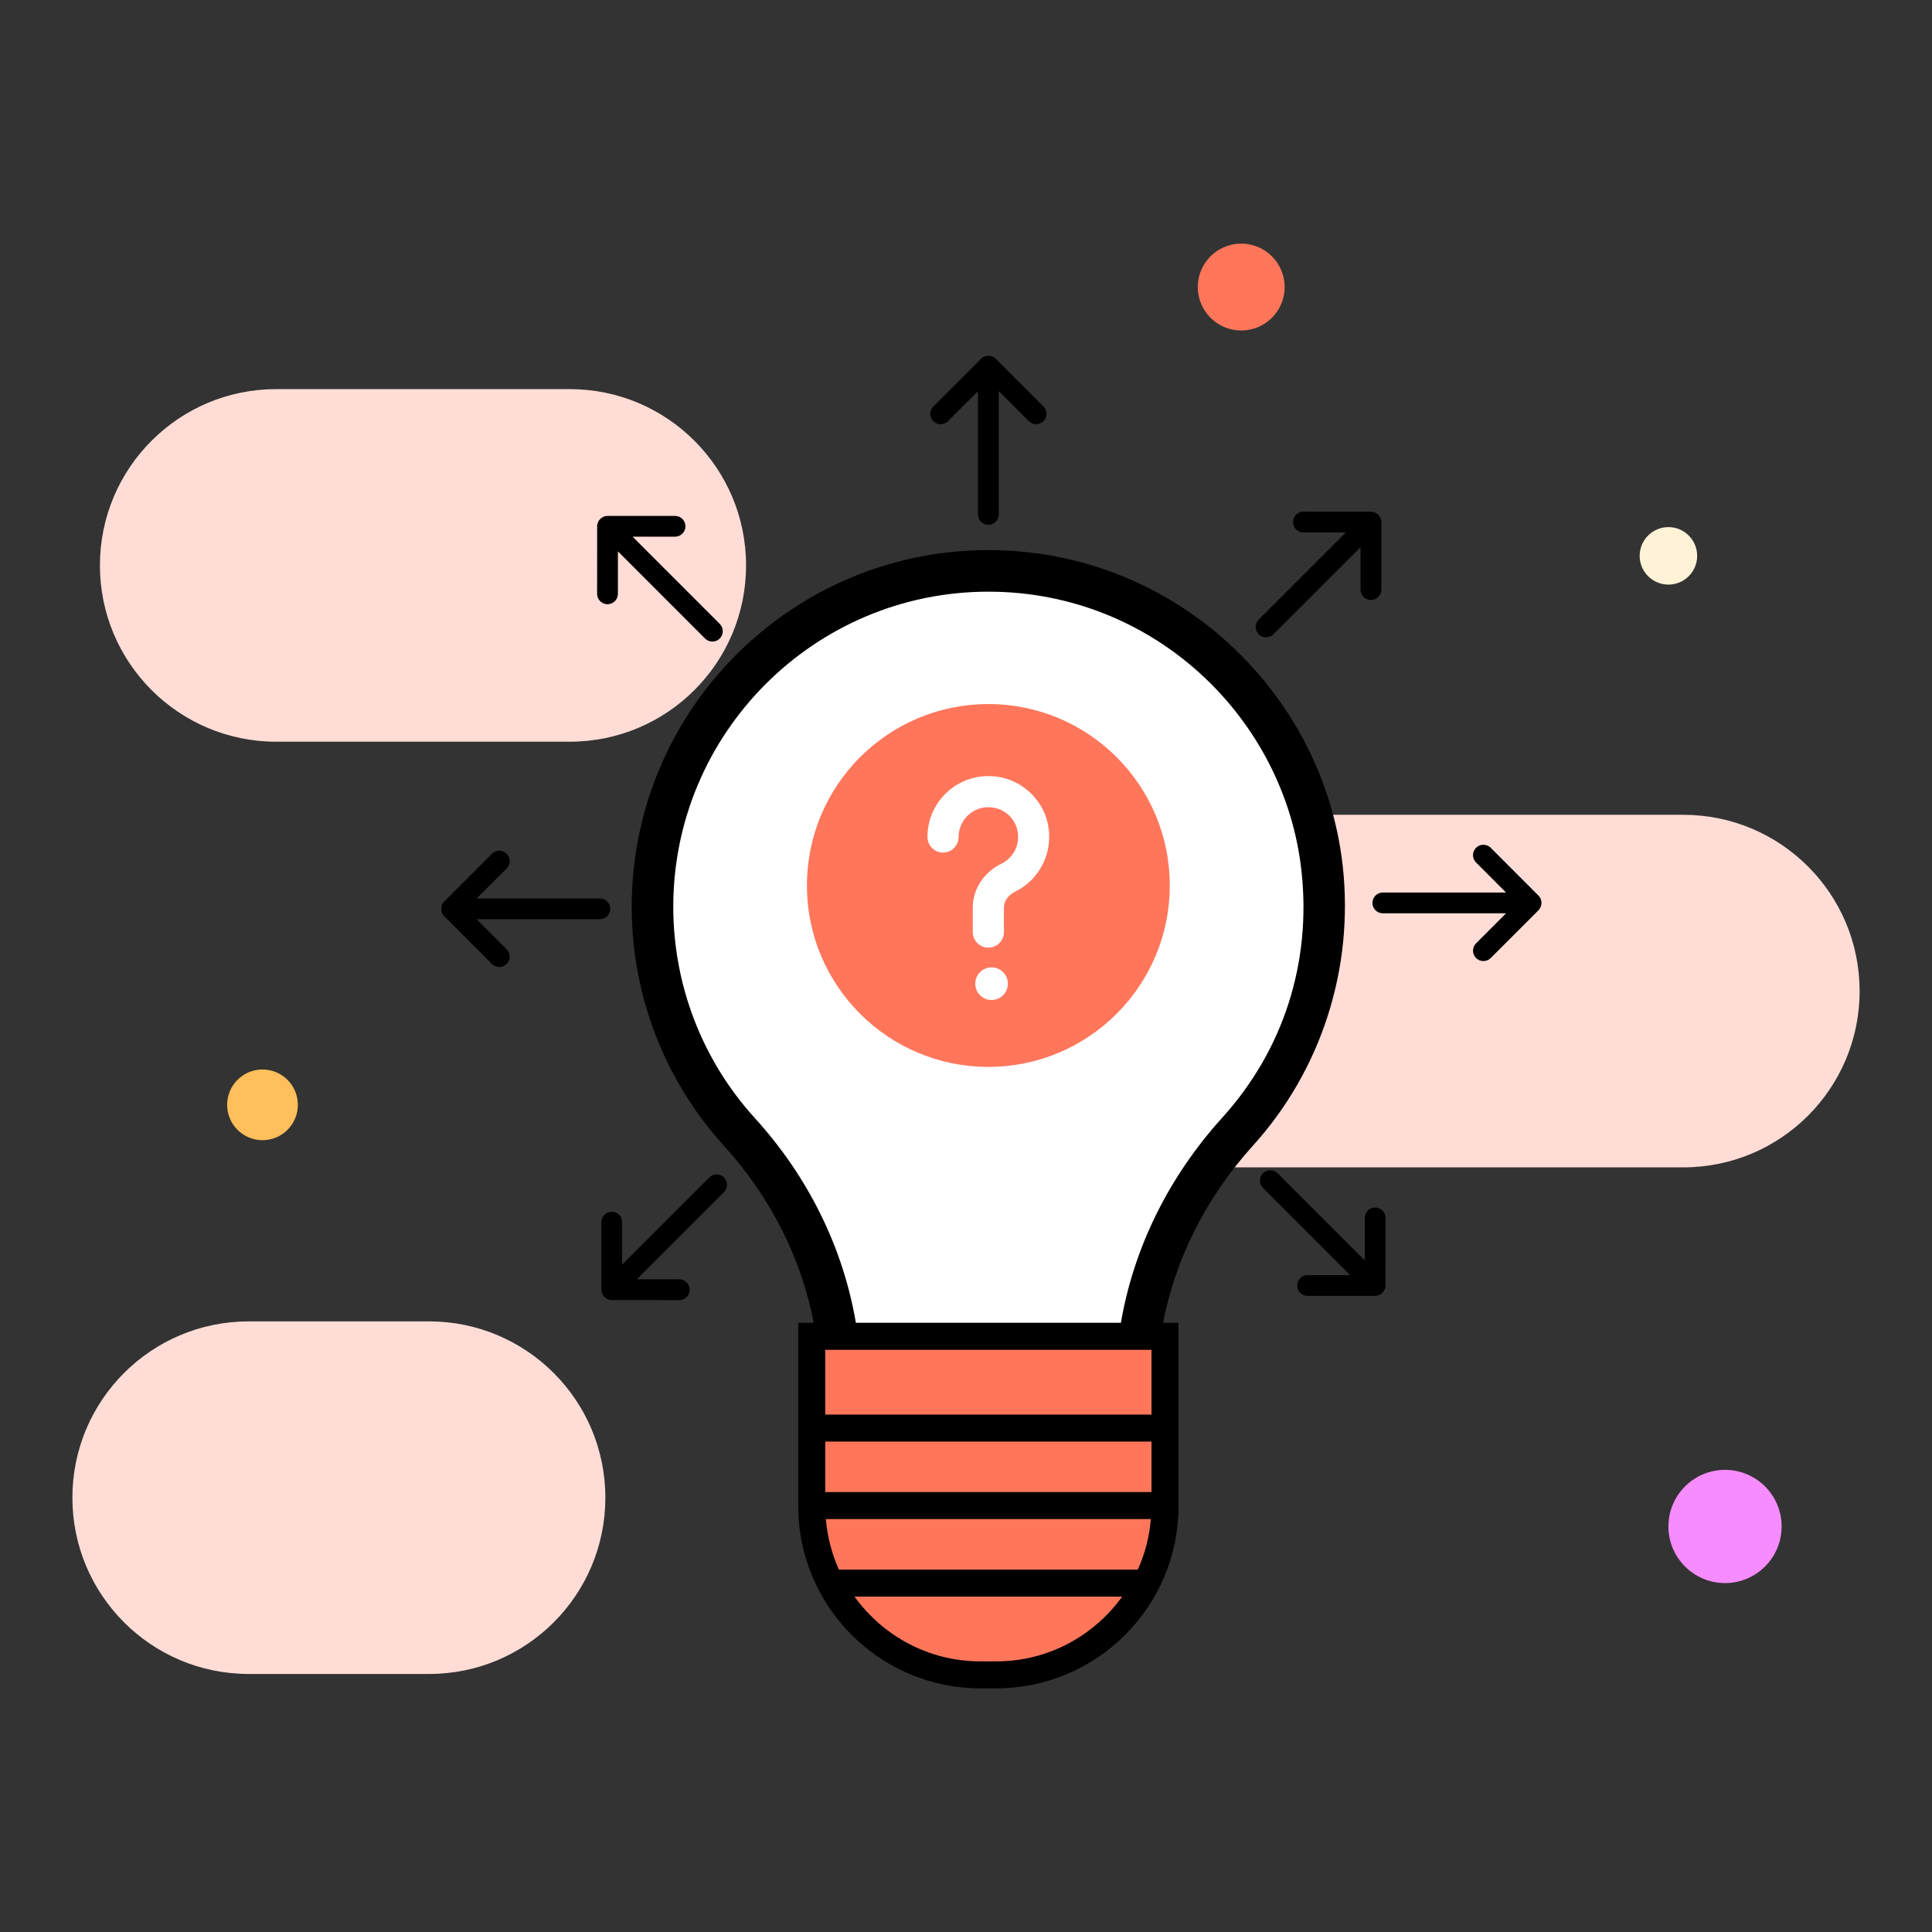 <svg xmlns="http://www.w3.org/2000/svg" enable-background="new 0 0 93 93" viewBox="0 0 93 93"><rect x="0" y="0" width="93" height="93" fill="#333333" stroke="none"/><path fill="#FFDDD6" d="M81.029 39.222H53.201c-4.239 0-7.674 3.436-7.674 7.674v1.623c0 4.238 3.436 7.674 7.674 7.674h27.829c4.687 0 8.486-3.799 8.486-8.486C89.515 43.021 85.716 39.222 81.029 39.222zM20.654 63.607h-8.683c-4.687 0-8.486 3.799-8.486 8.486s3.799 8.486 8.486 8.486h8.683c4.687 0 8.486-3.799 8.486-8.486S25.34 63.607 20.654 63.607zM27.426 18.731H13.296c-4.687 0-8.486 3.799-8.486 8.486s3.799 8.486 8.486 8.486h14.131c4.687 0 8.486-3.799 8.486-8.486S32.113 18.731 27.426 18.731z"/><circle cx="59.748" cy="13.818" r="2.091" fill="#FF765B"/><circle cx="80.312" cy="26.757" r="1.384" fill="#FFF2D7"/><circle cx="12.636" cy="53.183" r="1.702" fill="#FFBF5A"/><circle cx="83.037" cy="73.479" r="2.725" fill="#F68CFF"/><path fill="#FFF" d="M63.643,41.817c0.536,4.881-1.103,9.381-4.069,12.657
		c-3.055,3.374-4.891,7.673-4.891,12.225v0H40.47v-0.001
		c0-4.541-1.816-8.841-4.871-12.202c-2.604-2.864-4.19-6.67-4.19-10.849
		c0-9.539,8.266-17.152,18.024-16.064C56.843,28.41,62.829,34.405,63.643,41.817z"/><path fill="#FF765B" d="M47.96,80.623H47.192c-4.484-0-8.118-3.635-8.118-8.118
		v-8.18h17.005v8.18C56.079,76.989,52.444,80.623,47.96,80.623z"/><circle cx="47.576" cy="42.624" r="8.733" fill="#FF765B"/><path fill="#FFF" d="M47.576,45.616c-0.414,0-0.75-0.336-0.75-0.75v-1.175
				c0-0.889,0.528-1.699,1.377-2.115c0.499-0.244,0.931-0.834,0.771-1.604
				c-0.112-0.535-0.547-0.97-1.082-1.082c-0.444-0.094-0.877,0.008-1.218,0.287
				c-0.336,0.273-0.53,0.679-0.53,1.112c0,0.414-0.336,0.75-0.75,0.75s-0.75-0.336-0.75-0.75
				c0-0.887,0.395-1.716,1.083-2.276c0.688-0.559,1.588-0.774,2.471-0.591
				c1.111,0.232,2.013,1.134,2.244,2.245c0.277,1.328-0.374,2.667-1.581,3.257
				c-0.335,0.164-0.536,0.451-0.536,0.767v1.175
				C48.326,45.28,47.991,45.616,47.576,45.616z"/><circle cx="47.731" cy="47.351" r=".785" fill="#FFF"/><g><path d="M64.637 41.707c-.922-8.388-8.102-15.228-17.06-15.228-9.467 0-17.168 7.701-17.168 17.167 0 4.273 1.581 8.365 4.45 11.521 2.247 2.473 3.719 5.418 4.309 8.506h-.744v8.83c0 4.835 3.933 8.768 8.768 8.768h.769c4.835 0 8.768-3.933 8.768-8.768v-8.83h-.742c.594-3.084 2.072-6.037 4.328-8.529C63.601 51.516 65.176 46.619 64.637 41.707zM55.429 64.975v3.119H39.724v-3.119H55.429zM39.755 73.124h15.643c-.071.86-.288 1.678-.627 2.431h-14.389C40.043 74.802 39.826 73.984 39.755 73.124zM39.724 71.824v-2.431H55.429v2.431H39.724zM47.961 79.973h-.769c-2.494 0-4.701-1.234-6.059-3.118h12.885C52.662 78.739 50.455 79.973 47.961 79.973zM53.956 63.675H41.199c-.608-3.584-2.272-7.004-4.86-9.851-2.535-2.788-3.93-6.402-3.93-10.176 0-8.363 6.804-15.167 15.168-15.167 7.959 0 14.263 6.077 15.072 13.446.484 4.406-.871 8.624-3.816 11.876C56.237 56.67 54.568 60.096 53.956 63.675zM45.63 20.275l1.447-1.445v5.932c0 .276.224.5.5.5s.5-.224.5-.5v-5.934l1.446 1.446c.195.195.512.195.707 0s.195-.512 0-.707l-2.298-2.298c-.181-.181-.509-.203-.712.005l-2.296 2.293c-.196.195-.196.512-0.0.708C45.118 20.47 45.434 20.47 45.63 20.275z"/><path d="M29.244 29.086c0 0 0 0 0 0 .276 0 .5-.224.5-.5l.001-2.044 4.194 4.195c.195.195.512.195.707 0 .195-.195.195-.512 0-.707l-4.196-4.196h2.045c.276 0 .5-.224.5-.5s-.224-.5-.5-.5h-3.25c-.263 0-.504.221-.5.507l-.002 3.244C28.744 28.862 28.968 29.086 29.244 29.086zM29.376 43.749c0-.276-.224-.5-.5-.5h-5.933l1.446-1.446c.195-.195.195-.512 0-.707s-.512-.195-.707 0l-2.298 2.298c-.189.189-.2.511.004.711l2.293 2.297c.195.195.511.195.707 0.0.195-.195.196-.512 0-.708l-1.445-1.446h5.932C29.152 44.249 29.376 44.026 29.376 43.749zM34.144 56.679l-4.196 4.196v-2.045c0-.276-.224-.5-.5-.5s-.5.224-.5.5v3.25c0 .246.206.501.501.501.002 0 .003-.001.005-.001l3.246.002h0c.276 0 .5-.224.5-.5 0-.276-.223-.5-.5-.5l-2.045-.001 4.195-4.194c.195-.195.195-.512 0-.707S34.339 56.483 34.144 56.679zM66.196 58.126h-0c-.276 0-.5.224-.5.5l-.002 2.044-4.194-4.194c-.195-.195-.512-.195-.707 0s-.195.512 0 .707l4.196 4.196h-2.046c-.276 0-.5.224-.5.5s.224.5.5.5h3.25c.263 0 .504-.215.5-.509l.003-3.243C66.696 58.35 66.472 58.126 66.196 58.126zM74.051 43.105l-2.292-2.296c-.195-.195-.511-.195-.707-0-.195.195-.196.512-0.0.708l1.444 1.446h-5.932c-.276 0-.5.224-.5.5s.224.5.5.5h5.934l-1.446 1.446c-.195.195-.195.512 0 .707.195.195.512.195.707 0l2.298-2.298C74.231 43.642 74.268 43.317 74.051 43.105zM61.296 30.534l4.196-4.196v2.045c0 .276.224.5.5.5s.5-.224.5-.5v-3.25c0-.244-.207-.505-.509-.5l-3.243-.003c-0 0-0 0-0 0-.276 0-.5.224-.5.5-0.0.276.223.5.5.5l2.044.002-4.194 4.194c-.195.195-.195.512 0 .707C60.785 30.729 61.101 30.729 61.296 30.534z"/></g></svg>
